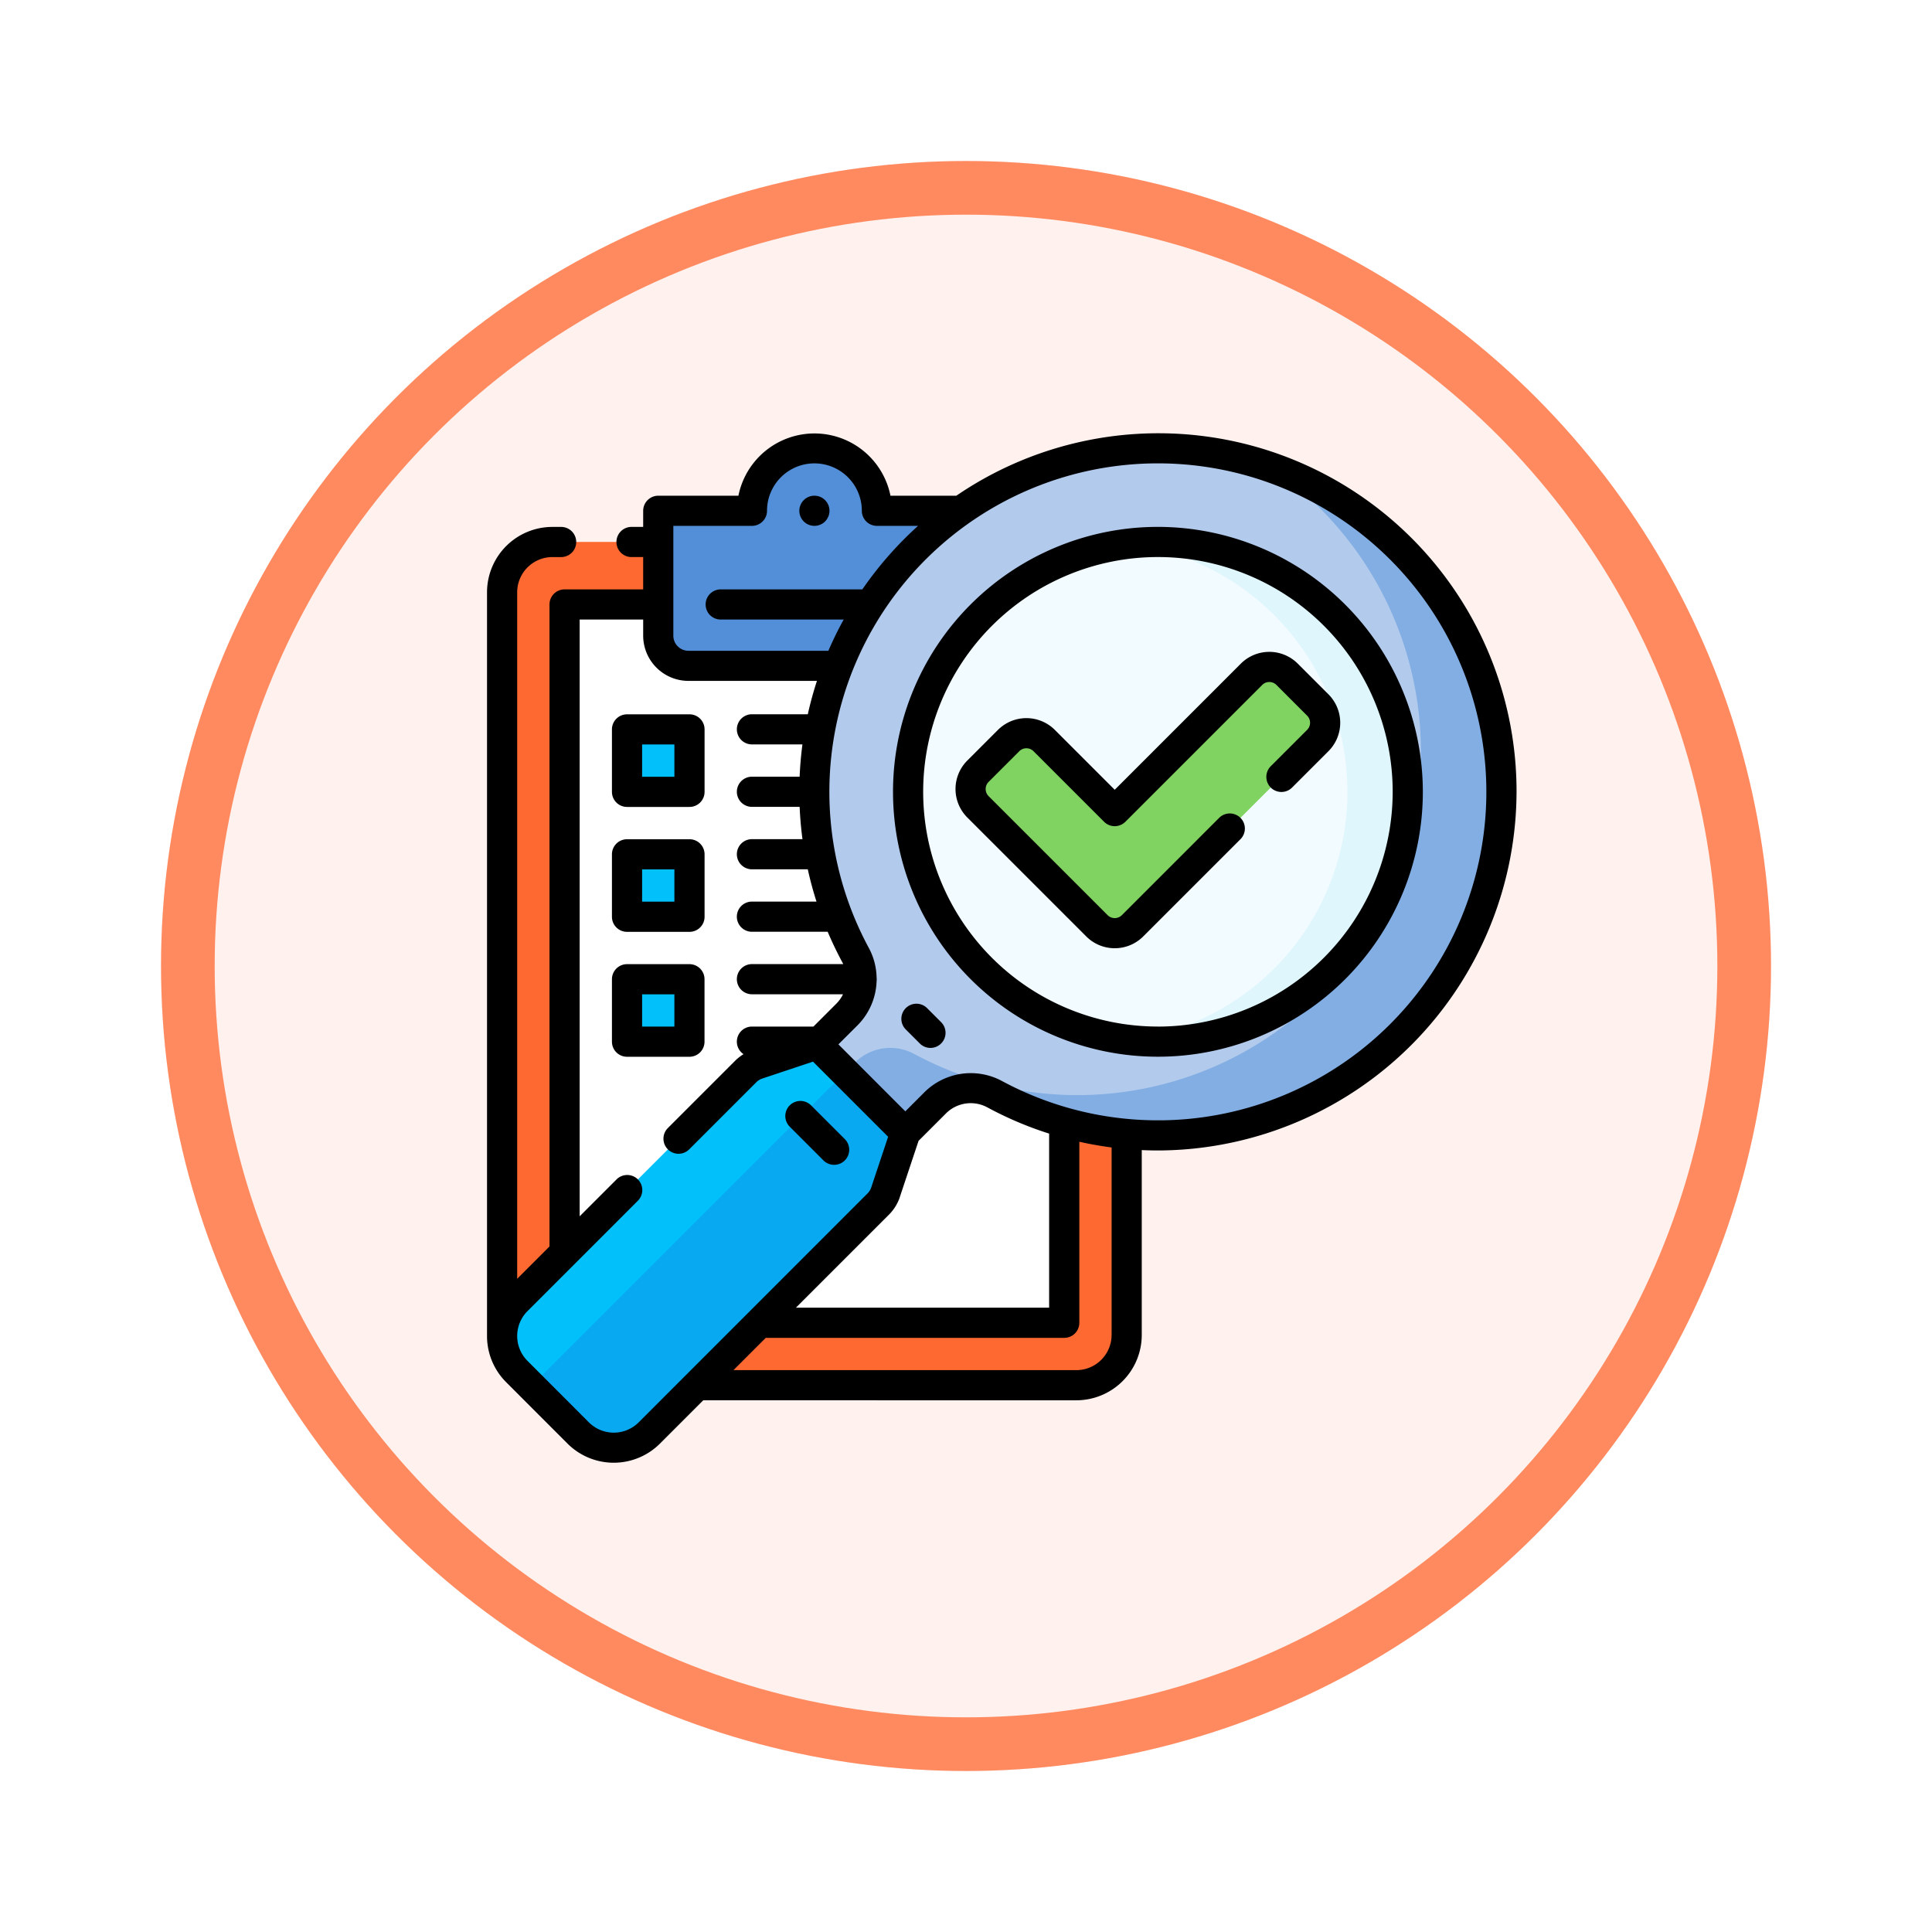 <svg xmlns="http://www.w3.org/2000/svg" xmlns:xlink="http://www.w3.org/1999/xlink" width="108" height="108" viewBox="0 0 108 108">
  <defs>
    <filter id="Fondo" x="0" y="0" width="108" height="108" filterUnits="userSpaceOnUse">
      <feOffset dy="3" input="SourceAlpha"/>
      <feGaussianBlur stdDeviation="3" result="blur"/>
      <feFlood flood-opacity="0.161"/>
      <feComposite operator="in" in2="blur"/>
      <feComposite in="SourceGraphic"/>
    </filter>
  </defs>
  <g id="Group_1144340" data-name="Group 1144340" transform="translate(-1165.999 -1892)">
    <g id="Group_1144137" data-name="Group 1144137">
      <g transform="matrix(1, 0, 0, 1, 1166, 1892)" filter="url(#Fondo)">
        <g id="Fondo-2" data-name="Fondo" transform="translate(9 6)" fill="#fff2ee" stroke="#ff8a60" stroke-width="3">
          <circle cx="45" cy="45" r="45" stroke="none"/>
          <circle cx="45" cy="45" r="43.5" fill="none"/>
        </g>
      </g>
      <g id="Group_1144136" data-name="Group 1144136" transform="translate(1193.224 1916.211)">
        <path id="Path_979031" data-name="Path 979031" d="M39.605,101.23H10.31A2.81,2.81,0,0,1,7.5,98.42V56.9a2.81,2.81,0,0,1,2.81-2.81h29.3a2.81,2.81,0,0,1,2.81,2.81V98.42A2.81,2.81,0,0,1,39.605,101.23Z" transform="translate(-6.657 -48.007)" fill="#fd6930"/>
        <path id="Path_979032" data-name="Path 979032" d="M38.563,85.156H66.5v40.153H38.563Z" transform="translate(-34.228 -75.578)" fill="#fff"/>
        <path id="Path_979033" data-name="Path 979033" d="M97.376,10.993a3.492,3.492,0,1,0-6.983,0H85.156v6.983a1.686,1.686,0,0,0,1.686,1.686h14.086a1.686,1.686,0,0,0,1.686-1.686V10.993Z" transform="translate(-75.584 -6.652)" fill="#528fd8"/>
        <path id="Path_979034" data-name="Path 979034" d="M182.125,7.5a19.209,19.209,0,0,0-17.012,28.325,2.811,2.811,0,0,1-.483,3.326l-1.668,1.668,1.6,3.342,3.342,1.6,1.668-1.668a2.811,2.811,0,0,1,3.326-.483A19.205,19.205,0,1,0,182.125,7.5Z" transform="translate(-144.512 -6.651)" fill="#b2caec"/>
        <path id="Path_979035" data-name="Path 979035" d="M210.394,34.825a19.212,19.212,0,0,0-12.947-18.052,19.207,19.207,0,0,1-19.875,32.816,2.811,2.811,0,0,0-3.326.483l-1.1,1.1.584,1.223,3.342,1.6,1.668-1.668a2.811,2.811,0,0,1,3.326-.483,19.21,19.21,0,0,0,28.325-17.012Z" transform="translate(-153.686 -14.881)" fill="#82aee3"/>
        <circle id="Ellipse_11567" data-name="Ellipse 11567" cx="13.966" cy="13.966" r="13.966" transform="translate(23.538 6.087)" fill="#f2fbff"/>
        <path id="Path_979036" data-name="Path 979036" d="M320.342,54.094a14.124,14.124,0,0,0-1.686.1,13.968,13.968,0,0,1,0,27.731,13.967,13.967,0,1,0,1.686-27.832Z" transform="translate(-282.838 -48.007)" fill="#dff6fd"/>
        <path id="Path_979037" data-name="Path 979037" d="M259.879,118.346l-1.716-1.716a1.405,1.405,0,0,0-1.987,0l-7.648,7.648-3.944-3.944a1.405,1.405,0,0,0-1.987,0l-1.716,1.716a1.4,1.4,0,0,0,0,1.987l6.654,6.654a1.405,1.405,0,0,0,1.987,0l10.357-10.357A1.405,1.405,0,0,0,259.879,118.346Z" transform="translate(-213.439 -103.149)" fill="#80d261"/>
        <path id="Path_979038" data-name="Path 979038" d="M28.938,312.191l1.109-3.326-4.938-4.938-3.326,1.109a1.685,1.685,0,0,0-.659.407l-12.8,12.8a2.81,2.81,0,0,0,0,3.974l3.433,3.433a2.81,2.81,0,0,0,3.974,0l12.8-12.8a1.686,1.686,0,0,0,.407-.659Z" transform="translate(-6.658 -269.758)" fill="#01c0fa"/>
        <path id="Path_979039" data-name="Path 979039" d="M39.593,317.855,22.056,335.392l2.62,2.619a2.81,2.81,0,0,0,3.974,0l12.8-12.8a1.687,1.687,0,0,0,.407-.659l1.109-3.326Z" transform="translate(-19.577 -282.121)" fill="#08a9f1"/>
        <g id="Group_1144135" data-name="Group 1144135" transform="translate(7.826 16.561)">
          <path id="Path_979040" data-name="Path 979040" d="M69.625,147.281h3.492v3.492H69.625Z" transform="translate(-69.625 -147.281)" fill="#01c0fa"/>
          <path id="Path_979041" data-name="Path 979041" d="M69.625,209.406h3.492V212.9H69.625Z" transform="translate(-69.625 -202.423)" fill="#01c0fa"/>
          <path id="Path_979042" data-name="Path 979042" d="M69.625,271.531h3.492v3.492H69.625Z" transform="translate(-69.625 -257.565)" fill="#01c0fa"/>
        </g>
        <path id="Path_979043" data-name="Path 979043" d="M248.931,109.394l-7.051,7.052-3.348-3.348a2.251,2.251,0,0,0-3.179,0l-1.716,1.716a2.251,2.251,0,0,0,0,3.179l6.654,6.654a2.251,2.251,0,0,0,3.179,0l5.449-5.449a.843.843,0,0,0-1.192-1.192l-5.449,5.449a.563.563,0,0,1-.795,0l-6.654-6.654a.563.563,0,0,1,0-.795l1.716-1.716a.563.563,0,0,1,.795,0l3.944,3.944a.843.843,0,0,0,1.192,0l7.648-7.648a.563.563,0,0,1,.795,0l1.716,1.716a.562.562,0,0,1,0,.795l-2.043,2.043a.843.843,0,0,0,1.192,1.192l2.043-2.043a2.248,2.248,0,0,0,0-3.179l-1.716-1.716A2.25,2.25,0,0,0,248.931,109.394Z" transform="translate(-206.791 -96.508)"/>
        <path id="Path_979044" data-name="Path 979044" d="M216.715,46.6a14.809,14.809,0,1,0,14.809,14.809A14.826,14.826,0,0,0,216.715,46.6Zm0,27.932a13.123,13.123,0,1,1,13.123-13.123A13.138,13.138,0,0,1,216.715,74.534Z" transform="translate(-179.211 -41.358)"/>
        <circle id="Ellipse_11568" data-name="Ellipse 11568" cx="0.843" cy="0.843" r="0.843" transform="translate(17.458 3.499)"/>
        <path id="Path_979045" data-name="Path 979045" d="M57.551,19.94A20.02,20.02,0,0,0,26.235,3.5H22.553a4.335,4.335,0,0,0-8.5,0H9.572a.843.843,0,0,0-.843.843v.9H8.077a.843.843,0,1,0,0,1.686h.652V8.736H4.335a.843.843,0,0,0-.843.843V45.467L1.686,47.273V8.9A1.969,1.969,0,0,1,3.653,6.93h.49a.843.843,0,1,0,0-1.686h-.49A3.657,3.657,0,0,0,0,8.9V50.413c0,.018,0,.036,0,.053A3.642,3.642,0,0,0,1.07,53.055L4.5,56.488a3.657,3.657,0,0,0,5.166,0l2.422-2.422H32.948A3.657,3.657,0,0,0,36.6,50.413V40.08c.4.018.8.024,1.2.018A20.106,20.106,0,0,0,57.551,19.94ZM10.415,5.185h4.394a.843.843,0,0,0,.843-.843,2.648,2.648,0,1,1,5.3,0,.843.843,0,0,0,.843.843h2.3A20.288,20.288,0,0,0,20.98,8.736H13.063a.843.843,0,1,0,0,1.686h6.874q-.469.849-.856,1.746H11.258a.844.844,0,0,1-.843-.843V5.185ZM8.477,55.3a1.969,1.969,0,0,1-2.782,0L2.262,51.863a1.969,1.969,0,0,1,0-2.782l6.16-6.16A.843.843,0,1,0,7.23,41.729L5.178,43.782V10.422H8.729v.9a2.532,2.532,0,0,0,2.529,2.529h7.185q-.3.914-.511,1.865H14.809a.843.843,0,1,0,0,1.686h2.823q-.119.891-.157,1.805H14.809a.843.843,0,0,0,0,1.686h2.667q.038.907.158,1.805H14.809a.843.843,0,1,0,0,1.686h3.122q.2.914.487,1.805h-3.61a.843.843,0,0,0,0,1.686h4.235q.367.867.815,1.7.029.054.055.108H14.809a.843.843,0,0,0,0,1.686H19.9a1.981,1.981,0,0,1-.381.534l-1.272,1.272H14.809a.843.843,0,0,0-.47,1.543,2.528,2.528,0,0,0-.47.369l-3.77,3.77a.843.843,0,0,0,1.192,1.192l3.77-3.77a.848.848,0,0,1,.33-.2l2.831-.944,4.2,4.2-.944,2.831a.847.847,0,0,1-.2.329Zm14.6-12.6,1.046-3.137,1.528-1.528a1.955,1.955,0,0,1,2.328-.337,19.862,19.862,0,0,0,3.443,1.46v9.731H17.268l5.2-5.2A2.542,2.542,0,0,0,23.08,42.7Zm11.836,7.714a1.969,1.969,0,0,1-1.967,1.967H13.776l1.805-1.805H32.267a.843.843,0,0,0,.843-.843V39.614q.894.2,1.805.319V50.413Zm2.865-12a18.383,18.383,0,0,1-9-2.2,3.677,3.677,0,0,0-4.323.628l-1.072,1.072L19.643,34.17,20.715,33.1a3.661,3.661,0,0,0,1.062-2.456.842.842,0,0,0,0-.212,3.633,3.633,0,0,0-.435-1.654,18.363,18.363,0,1,1,16.438,9.637Z" transform="translate(0 0)"/>
        <path id="Path_979046" data-name="Path 979046" d="M207.589,284.061a.843.843,0,1,0-1.192,1.192l.784.784a.843.843,0,0,0,1.192-1.192Z" transform="translate(-182.978 -251.906)"/>
        <path id="Path_979047" data-name="Path 979047" d="M62.968,144.968H66.46a.843.843,0,0,0,.843-.843v-3.491a.843.843,0,0,0-.843-.843H62.968a.843.843,0,0,0-.843.843v3.491A.843.843,0,0,0,62.968,144.968Zm.843-3.492h1.805v1.805H63.811Z" transform="translate(-55.142 -124.071)"/>
        <path id="Path_979048" data-name="Path 979048" d="M62.968,207.093H66.46a.843.843,0,0,0,.843-.843v-3.491a.843.843,0,0,0-.843-.843H62.968a.843.843,0,0,0-.843.843v3.491A.843.843,0,0,0,62.968,207.093Zm.843-3.492h1.805v1.805H63.811Z" transform="translate(-55.142 -179.213)"/>
        <path id="Path_979049" data-name="Path 979049" d="M67.3,268.375v-3.491a.843.843,0,0,0-.843-.843H62.968a.843.843,0,0,0-.843.843v3.491a.843.843,0,0,0,.843.843H66.46A.843.843,0,0,0,67.3,268.375Zm-1.686-.843H63.811v-1.805h1.805v1.805Z" transform="translate(-55.142 -234.355)"/>
        <path id="Path_979050" data-name="Path 979050" d="M150.388,335.3a.843.843,0,1,0,1.192-1.192l-1.886-1.886a.843.843,0,0,0-1.192,1.192Z" transform="translate(-131.591 -294.653)"/>
      </g>
    </g>
  </g>
</svg>
